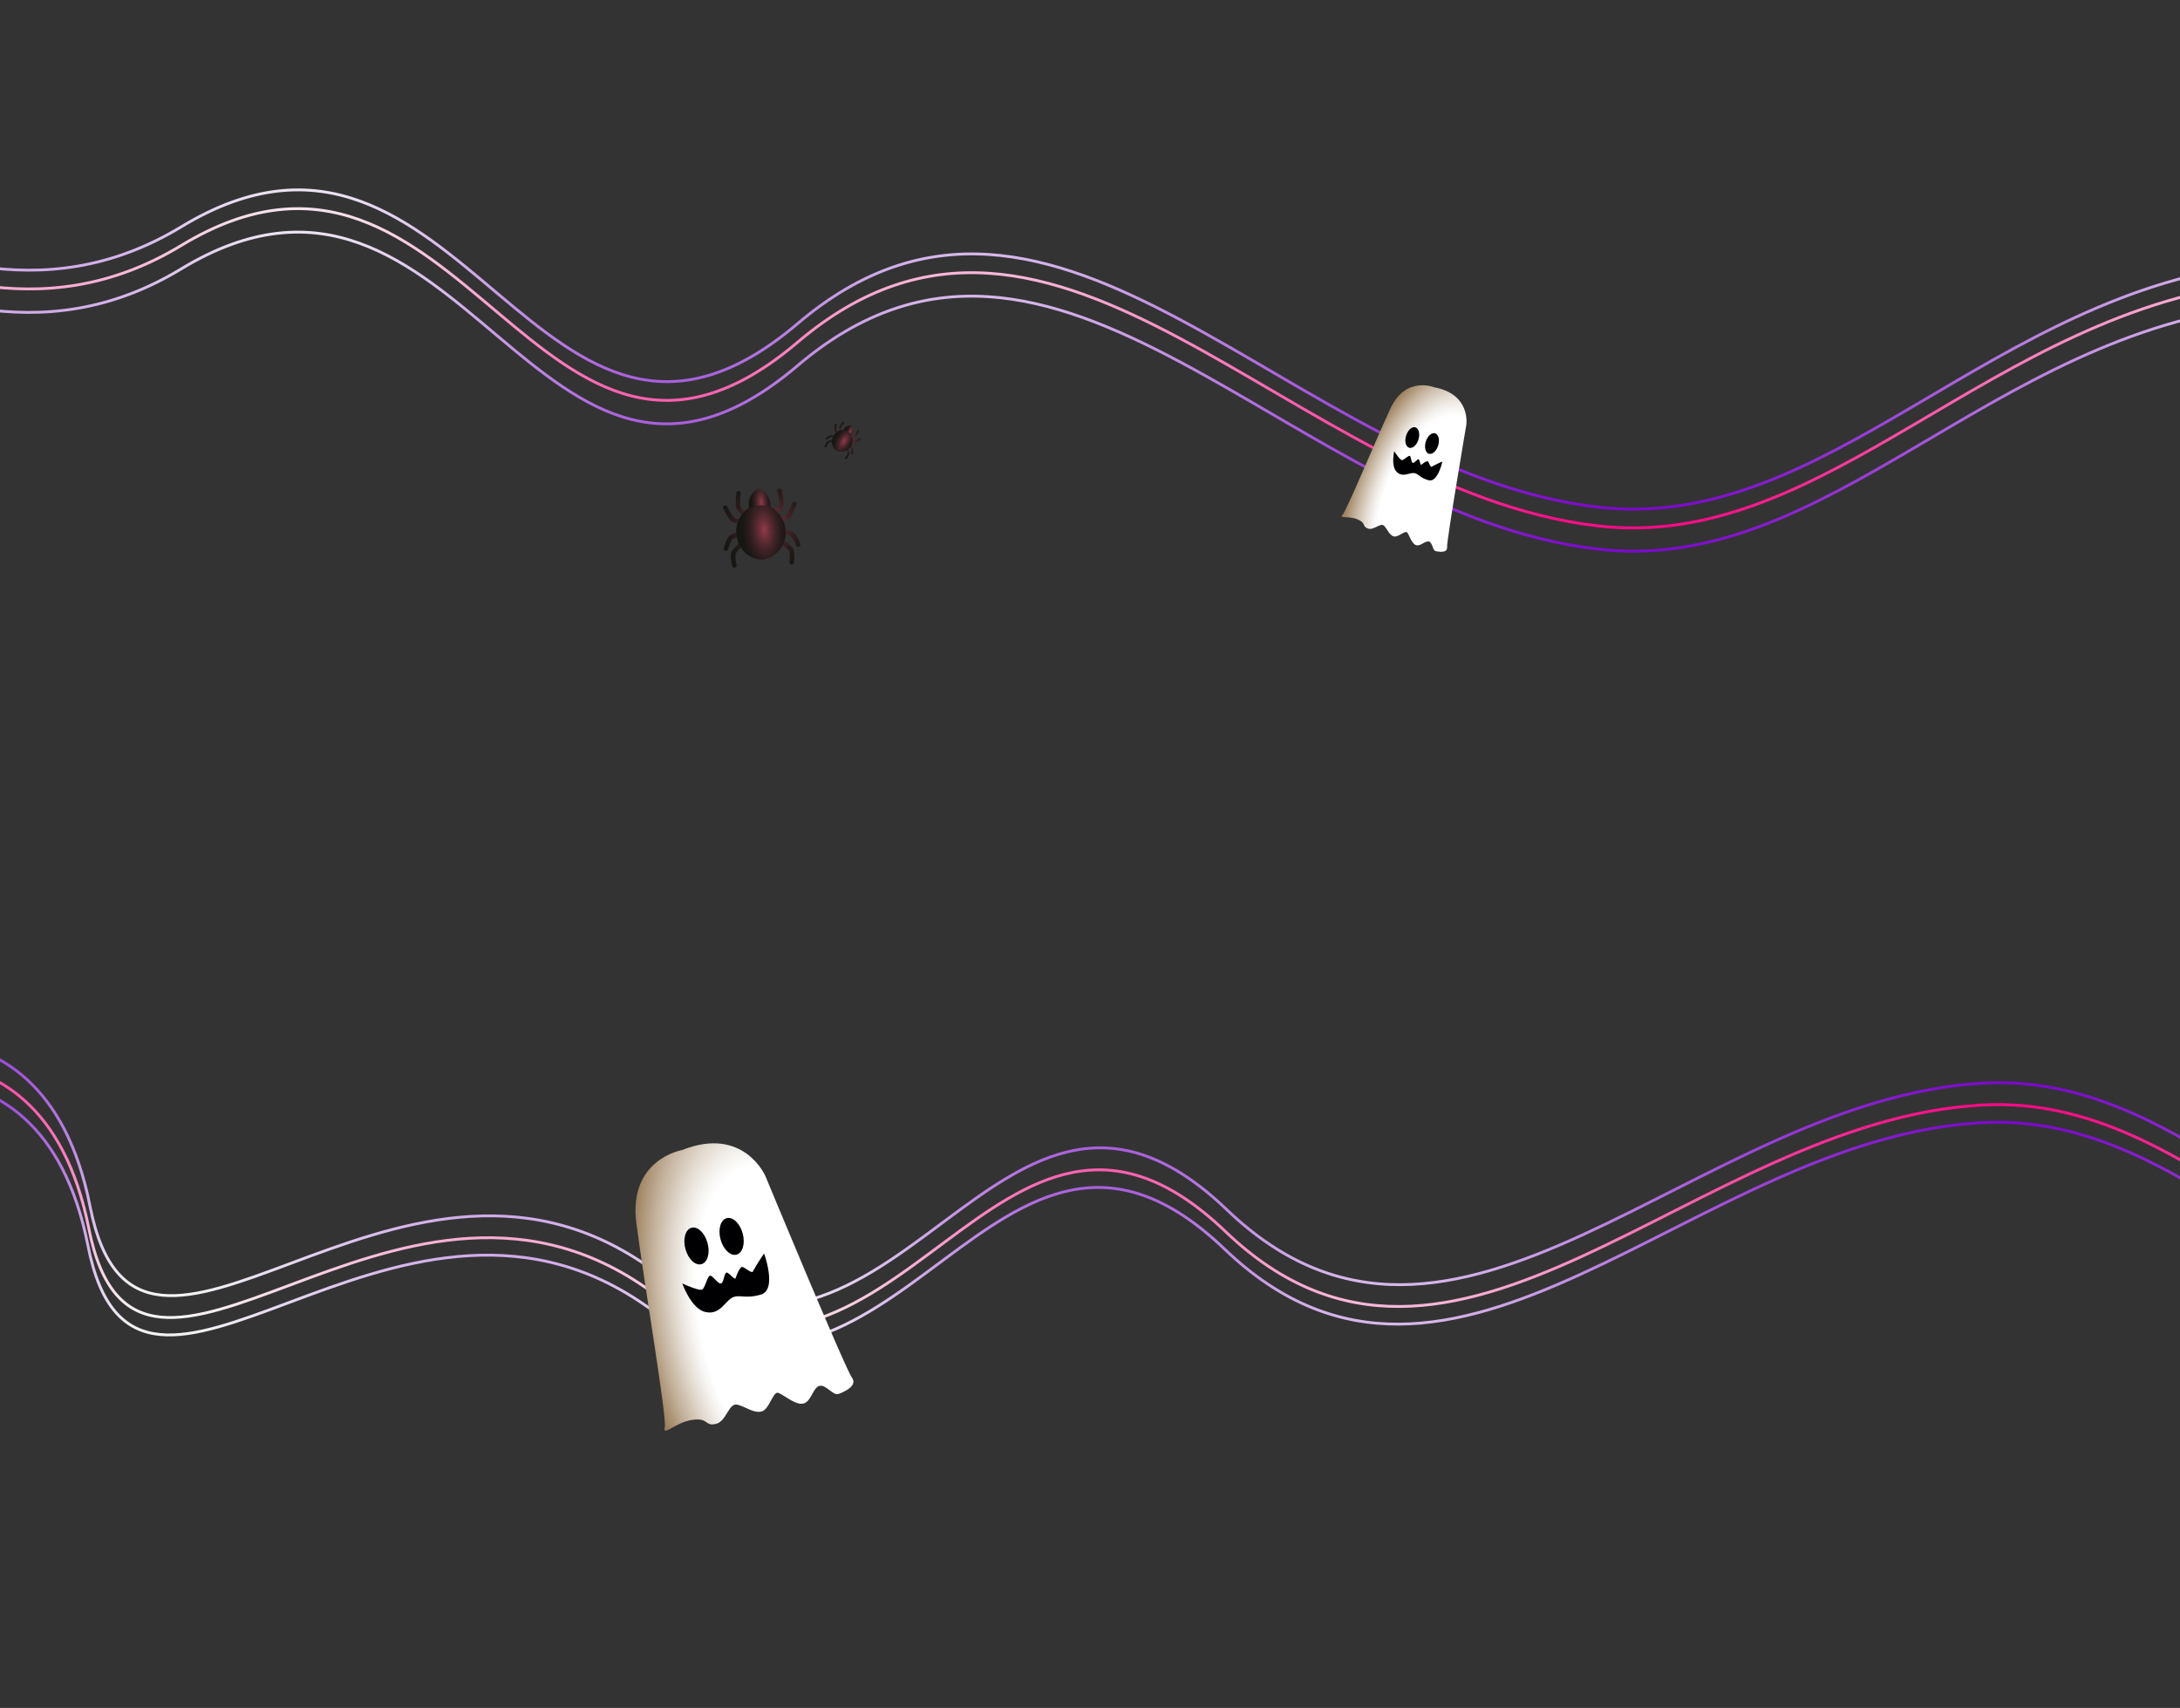 <?xml version="1.0" encoding="UTF-8"?> <svg xmlns="http://www.w3.org/2000/svg" xmlns:xlink="http://www.w3.org/1999/xlink" width="767" height="601" viewBox="0 0 767 601"><rect x="0" y="0" width="767" height="601" fill="#333333" stroke="none"/><defs><style>.cls-1,.cls-2,.cls-3,.cls-4,.cls-5,.cls-6{fill:none;}.cls-1{stroke:url(#linear-gradient);}.cls-2{stroke:url(#linear-gradient-2);}.cls-3{stroke:url(#linear-gradient-3);}.cls-4{stroke:url(#linear-gradient-4);}.cls-5{stroke:url(#linear-gradient-5);}.cls-6{stroke:url(#linear-gradient-6);}.cls-7{fill:url(#radial-gradient);}.cls-8{fill:#000002;}.cls-9{fill:url(#radial-gradient-2);}.cls-10{fill:url(#radial-gradient-3);}.cls-11{fill:url(#radial-gradient-4);}.cls-12{fill:url(#radial-gradient-5);}.cls-13{fill:url(#radial-gradient-6);}.cls-14{fill:url(#radial-gradient-7);}.cls-15{fill:url(#radial-gradient-8);}</style><linearGradient id="linear-gradient" x1="618.832" y1="53.176" x2="629.251" y2="164.22" gradientTransform="translate(-113.019 237.528) rotate(8.595)" gradientUnits="userSpaceOnUse"><stop offset="0" stop-color="#7d09cd"></stop><stop offset="1" stop-color="#f4f4f4"></stop></linearGradient><linearGradient id="linear-gradient-2" x1="618.188" y1="47.045" x2="628.607" y2="158.088" gradientTransform="translate(-113.019 237.528) rotate(8.595)" gradientUnits="userSpaceOnUse"><stop offset="0" stop-color="#ff0a87"></stop><stop offset="1" stop-color="#f4f4f4"></stop></linearGradient><linearGradient id="linear-gradient-3" x1="617.487" y1="39.37" x2="627.905" y2="150.414" xlink:href="#linear-gradient"></linearGradient><linearGradient id="linear-gradient-4" x1="333.643" y1="-483.304" x2="329.919" y2="-602.561" gradientTransform="translate(43.8 650.05) rotate(1.991)" xlink:href="#linear-gradient"></linearGradient><linearGradient id="linear-gradient-5" x1="333.85" y1="-476.71" x2="330.125" y2="-595.966" gradientTransform="translate(43.8 650.05) rotate(1.991)" xlink:href="#linear-gradient-2"></linearGradient><linearGradient id="linear-gradient-6" x1="334.139" y1="-468.466" x2="330.413" y2="-587.723" gradientTransform="translate(43.8 650.05) rotate(1.991)" xlink:href="#linear-gradient"></linearGradient><radialGradient id="radial-gradient" cx="-1945.205" cy="877.059" r="35.898" gradientTransform="translate(-1875.83 1129.044) rotate(-161.169) scale(1 1.902)" gradientUnits="userSpaceOnUse"><stop offset="0.481" stop-color="#fff"></stop><stop offset="0.523" stop-color="#f7f5f2"></stop><stop offset="0.6" stop-color="#e3dbd1"></stop><stop offset="0.704" stop-color="#c3b19b"></stop><stop offset="0.829" stop-color="#967852"></stop><stop offset="0.897" stop-color="#7c5627"></stop></radialGradient><radialGradient id="radial-gradient-2" cx="-1506.59" cy="1177.695" r="63.495" gradientTransform="matrix(-0.973, 0.231, -0.439, -1.851, -671.476, 2994.987)" xlink:href="#radial-gradient"></radialGradient><radialGradient id="radial-gradient-3" cx="885.28" cy="-306.925" r="17.516" gradientTransform="translate(-597.226 539.221) rotate(-3.16)" gradientUnits="userSpaceOnUse"><stop offset="0" stop-color="#923b4b"></stop><stop offset="0.009" stop-color="#903a4a"></stop><stop offset="0.234" stop-color="#652d36"></stop><stop offset="0.451" stop-color="#422327"></stop><stop offset="0.656" stop-color="#2a1c1c"></stop><stop offset="0.845" stop-color="#1b1815"></stop><stop offset="1" stop-color="#161613"></stop></radialGradient><radialGradient id="radial-gradient-4" cx="655.676" cy="-313.927" r="5.101" gradientTransform="matrix(-0.756, 0.064, -0.137, -1.894, 720.529, -459.622)" xlink:href="#radial-gradient-3"></radialGradient><radialGradient id="radial-gradient-5" cx="884.435" cy="-304.817" r="8.425" gradientTransform="matrix(-0.997, 0.078, -0.147, -1.893, 1105.87, -459.627)" xlink:href="#radial-gradient-3"></radialGradient><radialGradient id="radial-gradient-6" cx="-95.304" cy="-643.747" r="7.148" gradientTransform="translate(55.74 758.606) rotate(30.255)" xlink:href="#radial-gradient-3"></radialGradient><radialGradient id="radial-gradient-7" cx="-635.47" cy="-646.604" r="2.082" gradientTransform="matrix(-0.667, -0.363, 0.928, -1.656, 475.31, -1149.632)" xlink:href="#radial-gradient-3"></radialGradient><radialGradient id="radial-gradient-8" cx="-95.649" cy="-642.887" r="3.438" gradientTransform="translate(804.425 -959.305) rotate(-151.04) scale(1 1.899)" xlink:href="#radial-gradient-3"></radialGradient></defs><title>Artboard 1 copy</title><g id="Layer_4" data-name="Layer 4"><path class="cls-1" d="M1043.016,448.966s-43.993,53.843-132.685,39.211-137.551-97.365-213.27-93.127c-101.18,5.634-185.623,121.659-266.184,44.507s-115.386,80.922-204.19,19.535S48.042,525.143,30.962,438.396s-96.287-52.103-96.287-52.103"></path><path class="cls-2" d="M1043.294,442.756S999.301,496.6,910.609,481.967s-137.465-97.286-213.27-93.127c-101.18,5.634-185.623,121.659-266.184,44.507s-115.382,81.004-204.186,19.617S48.407,519.012,31.244,432.269s-96.287-52.103-96.287-52.103"></path><path class="cls-3" d="M1043.748,435.051s-43.993,53.843-132.685,39.211-137.465-97.286-213.27-93.127c-101.18,5.634-185.619,121.741-266.184,44.507s-115.382,81.004-204.186,19.617S48.778,511.31,31.698,424.564s-96.287-52.103-96.287-52.103"></path><path class="cls-4" d="M935.34,143.037S891.779,82.651,796.065,92.618s-153.17,95.162-233.846,85.835c-107.813-12.5-190.506-141.952-281.544-64.612S162.564,19.9,63.794,79.797-122.85-2.241-146.757,89.323"></path><path class="cls-5" d="M935.276,149.64S891.714,89.254,796.001,99.221,642.913,194.386,562.154,185.056C454.424,172.559,371.648,43.104,280.611,120.444S162.5,26.503,63.73,86.401-122.914,4.362-146.739,95.929"></path><path class="cls-6" d="M935.319,157.898s-43.562-60.386-139.275-50.419c-95.796,9.964-153.17,95.162-233.844,85.753C454.384,180.815,371.609,51.359,280.572,128.7S162.461,34.759,63.691,94.656s-186.644-82.038-210.469,9.528"></path><path class="cls-7" d="M504.638,136.294s-10.084-4.19-15.463,7.496-15.432,35.974-16.838,37.369,2.299.279,5.391,1.64,1.379,2.383,3.522,3.175,4.481-2.283,5.748-.916,1.823,3.227,3.364,3.692,4.058-2.275,4.761-1.36,1.591,3.99,3.131,4.458,3.348-1.786,4.593-1.267,1.157,3.157,2.345,3.378,4.129.695,3.945-1.464,6.759-42.959,6.759-42.959S517.646,138.709,504.638,136.294Z"></path><ellipse class="cls-8" cx="496.894" cy="153.973" rx="3.757" ry="2.281" transform="translate(204.962 584.538) rotate(-73.079)"></ellipse><ellipse class="cls-8" cx="503.825" cy="156.081" rx="3.757" ry="2.281" transform="translate(207.858 592.664) rotate(-73.079)"></ellipse><path class="cls-8" d="M490.538,158.788s1.968,3.037,2.682,3.113,2.475-1.912,2.902-1.414.371,2.584,1.113,2.39,1.674-1.7,2.023-1.12.469,2.088.827,1.777,1.925-1.486,2.304-1.176.876,2.249,1.343,1.865a40.033,40.033,0,0,1,3.74-1.807s-1.585,7.458-4.84,6.574-3.695-2.544-5.382-2.531-3.905,1.599-5.902-.481S490.538,158.788,490.538,158.788Z"></path><path class="cls-9" d="M239.994,404.676S220.95,407.898,223.901,430.46s10.768,68.393,9.977,71.806,3.705-1.748,9.616-2.621,4.308,2.269,8.262,1.438,4.56-7.638,7.744-6.784,5.768,3.115,8.514,2.36,3.933-7.228,5.848-6.519,6.139,4.476,8.886,3.727,3.331-5.827,5.683-6.222,4.705,3.637,6.692,2.849,6.837-2.847,4.527-5.907-30.332-70.686-30.332-70.686S261.745,396.043,239.994,404.676Z"></path><ellipse class="cls-8" cx="245.047" cy="438.438" rx="4.034" ry="6.644" transform="translate(-106.659 79.859) rotate(-15.244)"></ellipse><ellipse class="cls-8" cx="257.411" cy="435.068" rx="4.034" ry="6.644" transform="translate(-105.338 82.991) rotate(-15.244)"></ellipse><path class="cls-8" d="M240.065,451.632s5.807,2.694,6.946,2.136,1.905-5.194,3.013-4.85,2.989,3.521,3.917,2.53.906-4.121,1.975-3.582,2.669,2.685,2.911,1.881,1.482-4.037,2.341-3.93,3.429,2.542,3.768,1.528a70.782,70.782,0,0,1,3.898-6.228s4.649,12.66-1.056,14.4-7.928-.33-10.442,1.278-4.341,6.072-9.289,4.837S240.065,451.632,240.065,451.632Z"></path><path class="cls-10" d="M281.558,191.325c-.337-.803-1.52-3.474-2.627-4.144a8.727,8.727,0,0,0-2.533-.713,10.723,10.723,0,0,0-.725-3.129,5.275,5.275,0,0,0,2.091-.942c.907-.865,2.18-4.173,2.426-4.828a.79.79,0,1,0-1.479-.556,19.382,19.382,0,0,1-2.038,4.24,5,5,0,0,1-1.718.634,9.778,9.778,0,0,0-1.092-1.492,6.75,6.75,0,0,0,1.758-2.482c.289-1.22-.447-4.687-.598-5.37a.79.79,0,1,0-1.543.34,19.121,19.121,0,0,1,.603,4.665,6.146,6.146,0,0,1-1.373,1.757,8.545,8.545,0,0,0-1.957-1.171,5.1,5.1,0,0,0,.105-1.355c-.133-2.403-3.213-4.186-3.906-4.148-.792.044-3.558,2.15-3.425,4.553a5.102,5.102,0,0,0,.254,1.335,8.525,8.525,0,0,0-1.741,1.306,5.84,5.84,0,0,1-1.478-1.531,19.381,19.381,0,0,1,.086-4.703.79.79,0,0,0-1.571-.168c-.074.695-.424,4.223-.003,5.403A6.505,6.505,0,0,0,261,181.023a9.763,9.763,0,0,0-.969,1.661,4.601,4.601,0,0,1-1.636-.422,19.386,19.386,0,0,1-2.492-3.989.79.79,0,0,0-1.409.715c.317.623,1.946,3.772,2.943,4.531a5.002,5.002,0,0,0,2.037.683,10.721,10.721,0,0,0-.385,3.258,8.231,8.231,0,0,0-2.286.943c-1.026.787-1.909,3.573-2.155,4.408a.79.79,0,1,0,1.516.447,11.026,11.026,0,0,1,1.601-3.601,6.198,6.198,0,0,1,1.544-.614,8.315,8.315,0,0,0,.856,2.067,14.175,14.175,0,0,0-2.81,3.134c-.519,1.184.052,4.05.24,4.9a.79.79,0,0,0,.814.619.78.78,0,0,0,.127-.018.79.79,0,0,0,.602-.942,11.025,11.025,0,0,1-.335-3.926,13.19,13.19,0,0,1,2.264-2.449c2.228,2.8,5.732,4.574,7.228,4.492,1.854-.102,5.028-2.257,6.814-5.29a13.5,13.5,0,0,1,2.549,2.207,11.046,11.046,0,0,1,.099,3.939.79.79,0,0,0,.702.87.813.813,0,0,0,.128.003.79.79,0,0,0,.741-.705c.093-.866.345-3.777-.301-4.897a14.502,14.502,0,0,0-3.208-2.857,8.603,8.603,0,0,0,.551-2.122,6.926,6.926,0,0,1,1.744.464,11.047,11.047,0,0,1,1.987,3.403.79.79,0,0,0,1.457-.611Z"></path><path class="cls-11" d="M265.425,172.95s-2.58,1.816-1.897,6.092,3.517,4.688,4.036,4.656,3.322-.953,3.504-5.091a6.458,6.458,0,0,0-2.561-5.828s-1.149-.87-1.557-.828A5.779,5.779,0,0,0,265.425,172.95Z"></path><path class="cls-12" d="M263.781,178.519a9.793,9.793,0,0,0-4.471,10.524,9.135,9.135,0,0,0,8.984,7.878,9.499,9.499,0,0,0,8.075-8.851,10.269,10.269,0,0,0-5.615-9.935,23.491,23.491,0,0,0-3.436-.292C266.394,177.926,263.781,178.519,263.781,178.519Z"></path><path class="cls-13" d="M300.118,159.676a4.583,4.583,0,0,0,.036-2.002,3.562,3.562,0,0,0-.703-.812,4.374,4.374,0,0,0,.456-1.229,2.152,2.152,0,0,0,.924.149,8.002,8.002,0,0,0,1.911-1.099.322.322,0,0,0-.379-.522,7.907,7.907,0,0,1-1.647.986,2.041,2.041,0,0,1-.728-.17,3.988,3.988,0,0,0-.037-.754,2.755,2.755,0,0,0,1.157-.45,8.005,8.005,0,0,0,1.003-1.963.322.322,0,0,0-.602-.231,7.8,7.8,0,0,1-.843,1.724,2.508,2.508,0,0,1-.863.29,3.483,3.483,0,0,0-.403-.839,2.084,2.084,0,0,0,.34-.438,2.22,2.22,0,0,0-.398-2.291,2.159,2.159,0,0,0-2.19.781,2.081,2.081,0,0,0-.214.512,3.48,3.48,0,0,0-.887.054,2.384,2.384,0,0,1-.16-.854,7.91,7.91,0,0,1,1.086-1.583.322.322,0,0,0-.497-.41,7.998,7.998,0,0,0-1.215,1.84,2.654,2.654,0,0,0,.163,1.181,3.983,3.983,0,0,0-.703.348,1.879,1.879,0,0,1-.462-.511,7.91,7.91,0,0,1,.048-1.919.322.322,0,1,0-.641-.073,7.999,7.999,0,0,0-.016,2.205,2.041,2.041,0,0,0,.54.691,4.376,4.376,0,0,0-.863,1.023,3.356,3.356,0,0,0-.99-.193,4.581,4.581,0,0,0-1.724,1.017.322.322,0,1,0,.416.493,4.495,4.495,0,0,1,1.354-.867,2.53,2.53,0,0,1,.664.138,3.397,3.397,0,0,0-.173.897,5.778,5.778,0,0,0-1.661.436,4.581,4.581,0,0,0-1.02,1.723.322.322,0,0,0,.138.394.314.314,0,0,0,.047.023.322.322,0,0,0,.416-.185,4.498,4.498,0,0,1,.768-1.413,5.378,5.378,0,0,1,1.321-.326,4.776,4.776,0,0,0,1.452,3.154,4.384,4.384,0,0,0,3.51-.27,5.515,5.515,0,0,1,.372,1.324,4.509,4.509,0,0,1-.852,1.364.323.323,0,0,0,.044.454.332.332,0,0,0,.043.03.323.323,0,0,0,.411-.073,4.582,4.582,0,0,0,.998-1.736,5.916,5.916,0,0,0-.451-1.694,3.513,3.513,0,0,0,.665-.599,2.822,2.822,0,0,1,.49.55,4.507,4.507,0,0,1-.088,1.606.322.322,0,0,0,.634.119Z"></path><path class="cls-14" d="M298.752,149.792a2.499,2.499,0,0,0-2.015,1.649c-.728,1.61.145,2.387.328,2.493a1.956,1.956,0,0,0,2.338-.946,2.635,2.635,0,0,0,.437-2.561s-.196-.554-.344-.632A2.357,2.357,0,0,0,298.752,149.792Z"></path><path class="cls-15" d="M296.941,151.32a3.996,3.996,0,0,0-3.888,2.58,3.728,3.728,0,0,0,1.29,4.702,3.876,3.876,0,0,0,4.739-1.2,4.19,4.19,0,0,0,.32-4.646,9.581,9.581,0,0,0-1.105-.872C297.964,151.705,296.941,151.32,296.941,151.32Z"></path></g></svg> 